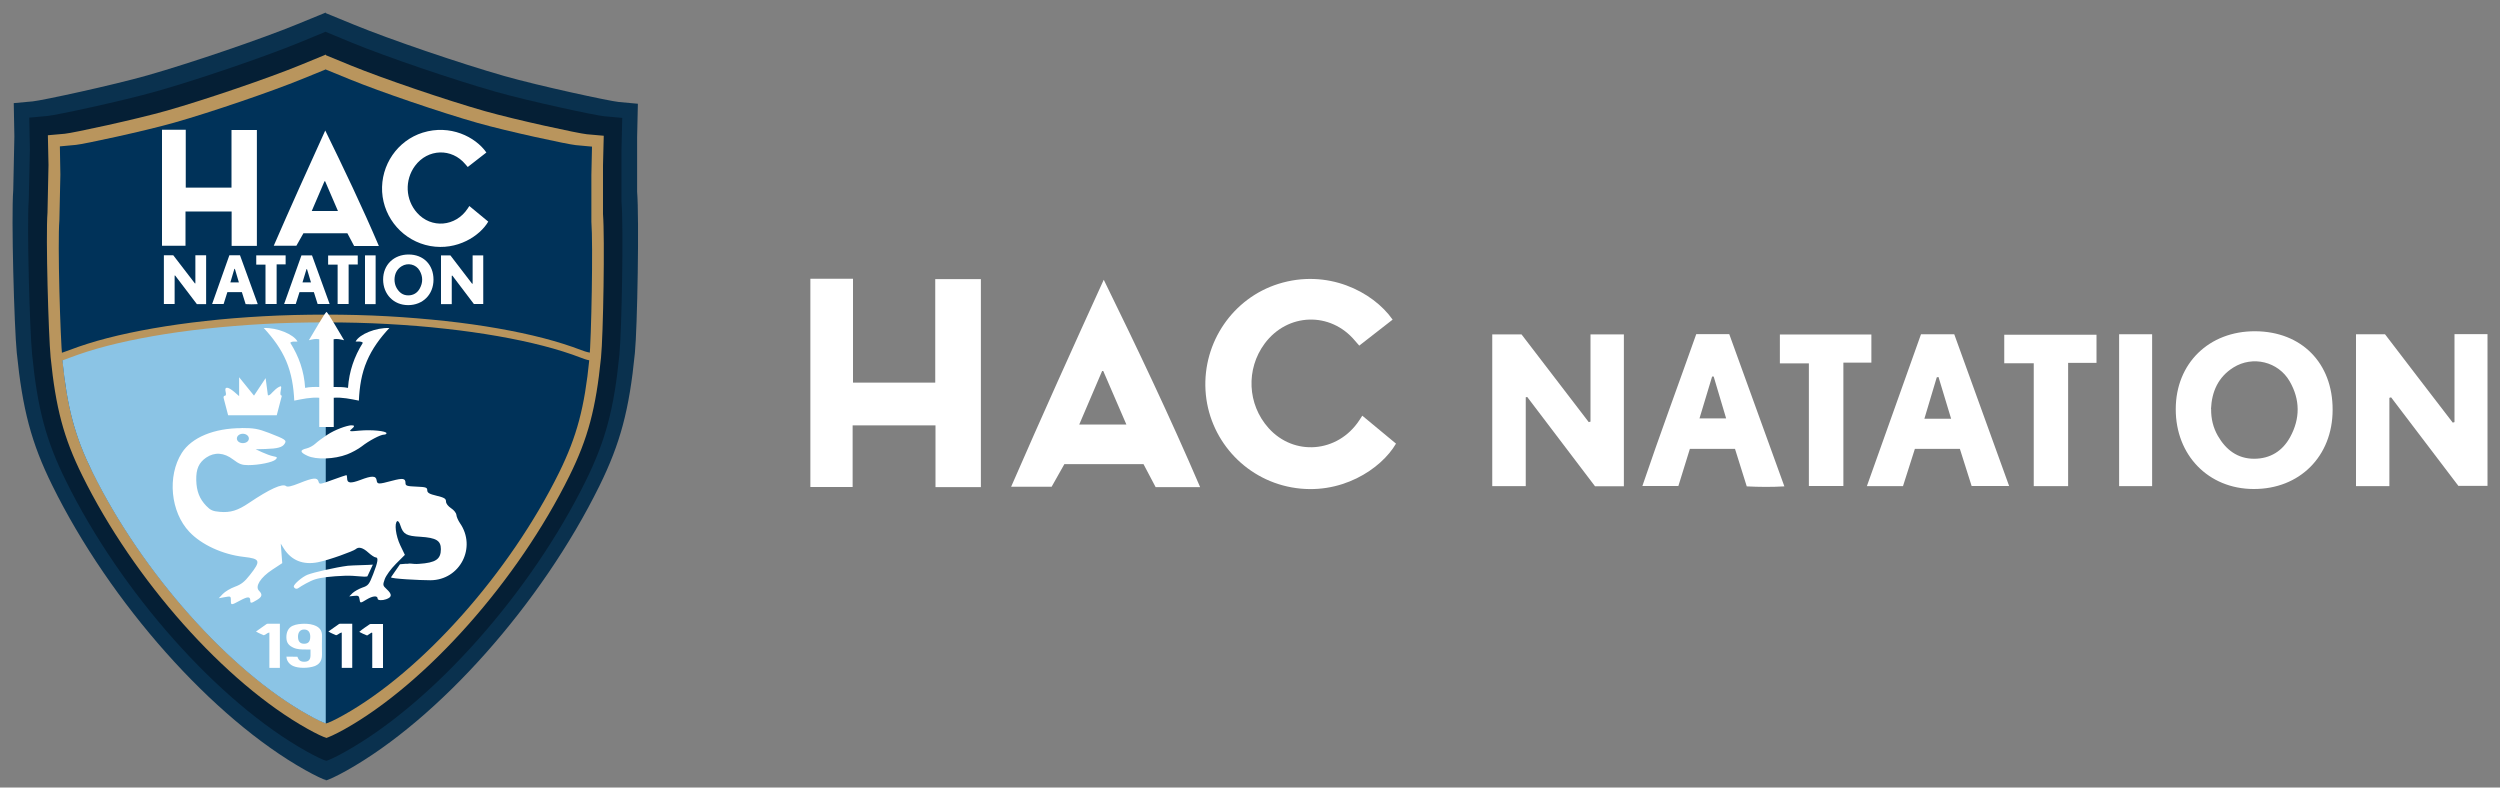 <?xml version="1.0" encoding="UTF-8"?>
<svg id="logo" xmlns="http://www.w3.org/2000/svg" viewBox="0 0 200 63">
  <rect x="0" y="0" width="200" height="63" fill="#808080" stroke="none"/>
  <defs>
    <style>
      .cls-1 {
        fill: #0a314e;
      }

      .cls-1, .cls-2, .cls-3, .cls-4, .cls-5, .cls-6 {
        stroke-width: 0px;
      }

      .cls-2 {
        fill: #b9955d;
      }

      .cls-3 {
        fill: #8bc4e5;
      }

      .cls-4 {
        fill: #fff;
      }

      .cls-5 {
        fill: #051f35;
      }

      .cls-6 {
        fill: #003259;
      }
    </style>
  </defs>
  <g>
    <path id="path3015" class="cls-1" d="m26.07,1l-2.27.93c-2.87,1.18-8.54,3.11-12.01,4.1-2.82.8-8.44,2.01-9.17,2.08l-1.52.14.05,2.67-.09,4.28c-.17,2.14.08,11,.28,13,.46,4.57,1.17,7.24,2.83,10.61,4.64,9.42,12.85,18.65,20.24,22.79.77.43,1.51.79,1.65.79v.04c.15,0,.89-.35,1.66-.78,7.4-4.14,15.6-13.37,20.24-22.79,1.66-3.38,2.38-6.05,2.83-10.61.2-2,.35-10.77.18-12.91v-4.37s.06-2.67.06-2.67l-1.52-.14c-.73-.07-6.36-1.28-9.17-2.08-3.47-.99-9.14-2.92-12.01-4.1l-2.27-.93v-.04Z"/>
    <path id="path2991" class="cls-5" d="m26.07,2.53l-2.16.89c-2.73,1.12-8.11,2.96-11.41,3.89-2.68.76-8.02,1.91-8.72,1.97l-1.44.13.05,2.54-.09,4.06c-.16,2.03.08,10.46.27,12.35.43,4.34,1.11,6.88,2.69,10.08,4.41,8.95,12.21,17.72,19.23,21.65.73.41,1.43.75,1.57.75v.03c.14,0,.85-.33,1.57-.74,7.03-3.93,14.82-12.71,19.23-21.66,1.58-3.21,2.26-5.74,2.69-10.08.19-1.9.34-10.23.17-12.26v-4.16s.06-2.54.06-2.54l-1.44-.13c-.69-.06-6.04-1.21-8.72-1.97-3.3-.94-8.68-2.77-11.41-3.89l-2.15-.89v-.03Z"/>
    <path id="path3019" class="cls-2" d="m26.06,4.37l-2.02.83c-2.56,1.05-7.6,2.77-10.69,3.65-2.51.71-7.52,1.79-8.17,1.85l-1.35.12.05,2.38-.08,3.8c-.15,1.9.08,9.8.25,11.58.41,4.06,1.04,6.44,2.52,9.44,4.13,8.38,11.43,16.59,18.02,20.28.68.38,1.34.7,1.47.7v.04c.13,0,.79-.31,1.48-.69,6.58-3.68,13.88-11.91,18.02-20.29,1.48-3,2.11-5.38,2.52-9.44.18-1.78.31-9.58.16-11.49v-3.89s.06-2.38.06-2.38l-1.35-.12c-.65-.06-5.65-1.14-8.16-1.85-3.09-.88-8.14-2.6-10.69-3.64l-2.02-.83v-.04Z"/>
    <path id="path4251" class="cls-6" d="m26.06,5.53v.03l1.93.79c2.45,1,7.28,2.65,10.24,3.49,2.4.68,7.2,1.71,7.83,1.77l1.3.12-.05,2.27v3.73c.14,1.82,0,9.3-.16,11-.39,3.89-1,6.17-2.41,9.05-3.96,8.03-10.95,15.9-17.26,19.43-.65.37-1.29.66-1.41.67v-.03c-.13,0-.76-.31-1.41-.67-6.31-3.53-13.3-11.39-17.26-19.42-1.42-2.88-2.03-5.16-2.41-9.05-.17-1.7-.39-9.26-.24-11.08l.08-3.65-.04-2.27,1.29-.12c.62-.06,5.42-1.09,7.83-1.77,2.96-.84,7.79-2.49,10.24-3.49l1.94-.79Z"/>
    <path id="path4259" class="cls-3" d="m26.06,25.36l-11.1.63-7.69,1.64c-.59.13-1.64.52-2.31.9,0,.06.01.14.02.19.39,3.89,1,6.17,2.41,9.05,3.96,8.03,10.95,15.9,17.26,19.42.65.37,1.29.67,1.41.67h0s0-6.35,0-6.35v-6.54s0-6.54,0-6.54v-6.54s0-6.54,0-6.54Z"/>
    <path id="path3074" class="cls-2" d="m4.26,29.19c.62-.39.43-.22,1.31-.57.89-.34,1.89-.66,3.01-.95,1.12-.29,2.34-.55,3.66-.78,1.31-.23,2.71-.43,4.19-.59,1.48-.16,3.03-.29,4.63-.38,1.61-.09,3.27-.13,4.97-.13s3.36.04,4.97.13,3.16.21,4.63.38c1.48.16,2.87.36,4.19.59,1.31.23,2.53.49,3.65.78,1.12.29,2.13.61,3.01.95s.64.09,1.27.47v-.62c-.62-.39-.38-.13-1.27-.47s-1.9-.66-3.01-.95c-1.12-.29-2.34-.55-3.65-.78s-2.71-.43-4.19-.59c-1.48-.16-3.03-.29-4.63-.38-1.61-.09-3.27-.13-4.97-.13s-3.36.04-4.97.13c-1.61.09-3.16.21-4.63.38-1.48.16-2.87.36-4.19.59-1.31.23-2.54.49-3.66.78-1.12.29-2.12.61-3.01.95s-.69.18-1.31.57"/>
    <g>
      <path id="path3129" class="cls-4" d="m19.13,30.19v1.5l-.39-.34c-.52-.44-.8-.44-.69-.01.05.21.03.32-.07.32-.08,0-.12.1-.08.22.13.47.23.86.35,1.34h3.89s.41-1.57.41-1.57c-.12,0-.15-.12-.09-.41.07-.37.05-.39-.17-.27-.14.07-.35.26-.49.41-.19.21-.3.29-.37.23l-.18-1.36-.93,1.4-1.19-1.47Zm8.98,3.83c-.39.03-1.29.34-1.94.77-.35.23-.78.55-.95.71-.17.16-.48.32-.68.37-.57.13-.56.31.05.59.7.33,2.16.28,3.18-.11.37-.14.9-.43,1.17-.64.57-.45,1.49-.94,1.78-.94.11,0,.2-.05.2-.11,0-.18-1.19-.3-2.16-.21-.81.08-.86.07-.64-.12.29-.23.24-.32,0-.3h0Zm-8.77.23c-2.21,0-4.01.74-4.8,1.99-1.17,1.85-.9,4.72.61,6.31.97,1.03,2.67,1.81,4.35,2,1.33.15,1.39.31.49,1.45-.42.54-.7.76-1.2.94-.36.13-.79.39-.97.58l-.32.34.49-.09c.46-.09.48-.07.48.25,0,.41,0,.42.74.02.61-.33.81-.33.81,0,0,.24.07.24.53-.04.42-.25.47-.44.17-.74-.34-.34.12-1.07,1.07-1.69l.79-.52-.06-.78-.06-.78.25.4c.61.95,1.54,1.32,2.72,1.09.88-.17,2.85-.89,3.03-1.05.23-.21.57-.12,1,.27.23.21.5.39.59.39.24,0,.19.35-.2,1.35-.32.82-.39.91-.87,1.07-.28.1-.63.3-.78.44l-.26.26.39-.04c.32-.04.4,0,.43.25.05.35.05.36.57.04.5-.3.88-.33.88-.07,0,.15.37.16.68.05.48-.17.49-.39.05-.8-.32-.3-.33-.33-.16-.81.1-.28.49-.82.89-1.22l.72-.72-.37-.77c-.36-.76-.49-1.77-.24-1.93.07-.04.19.12.26.37.22.68.48.82,1.58.88,1.28.08,1.65.31,1.65.99,0,.81-.41,1.09-1.76,1.18-.25.02-.46,0-.62-.02-.16-.03-.31.04-.41.01l-.48.04-.72,1.04c-.05.12,2.32.24,3.15.24,2.37-.01,3.72-2.63,2.36-4.58-.14-.21-.27-.5-.28-.65-.01-.15-.2-.39-.42-.53-.24-.16-.41-.37-.41-.54,0-.23-.13-.31-.75-.46-.59-.14-.75-.24-.75-.44,0-.22-.1-.26-.87-.29-.76-.03-.87-.07-.87-.28,0-.39-.2-.42-1.07-.19-1.12.3-1.19.29-1.24-.04-.05-.37-.38-.38-1.31-.02-.78.29-1.05.26-1.05-.13,0-.14-.03-.26-.06-.26s-.53.17-1.11.38c-1.02.37-1.05.38-1.12.13-.09-.34-.43-.31-1.52.13-.62.25-.96.33-1.07.24-.29-.24-1.32.23-2.98,1.35-.89.6-1.47.78-2.31.71-.58-.05-.76-.13-1.1-.48-.54-.56-.78-1.18-.8-2.06-.02-.89.21-1.4.79-1.8.68-.46,1.43-.41,2.16.15.49.37.7.45,1.21.45.86,0,1.97-.23,2.19-.45.16-.16.14-.2-.19-.26-.21-.04-.61-.19-.89-.32l-.52-.24.78-.02c.97-.03,1.36-.13,1.54-.42.18-.28.08-.35-1.26-.87-.86-.33-1.2-.39-2.21-.39h0Zm.09.45c.26,0,.48.17.48.38s-.21.37-.48.37-.48-.16-.48-.37.21-.38.48-.38Zm10.4,10.47c-.2.03-1.6.05-2,.09-.96.12-2.75.53-3.23.72-.41.16-1.1.75-1.1.94,0,.06.15.29.38.12.23-.17.93-.57,1.32-.69.47-.15,1.29-.25,2.4-.29.85-.03,1.53.13,1.79.05l.44-.94Z"/>
      <g>
        <path class="cls-4" d="m20.55,19.67h-2.02v-2.75h-3.69v2.74h-1.88v-9.28h1.9v4.63h3.66v-4.61h2.03v9.26Z"/>
        <path class="cls-4" d="m37.56,16.49c.52.43,1.01.84,1.5,1.24-.66,1.13-2.47,2.34-4.65,1.95-2.12-.39-3.71-2.18-3.84-4.33-.12-2.15,1.23-4.11,3.25-4.74,2.18-.68,4.21.33,5.09,1.59-.49.38-.98.76-1.49,1.16-.07-.08-.13-.15-.19-.22-1.09-1.31-3.01-1.25-4.03.13-.84,1.14-.77,2.71.17,3.76,1.13,1.27,3.08,1.11,4.04-.34.04-.06.08-.12.13-.2Z"/>
        <path class="cls-4" d="m24.28,18.65c-.2.35-.38.68-.57,1.01h-1.81c1.35-3.11,2.73-6.16,4.12-9.22,1.49,3.05,2.95,6.1,4.29,9.24h-1.98c-.18-.34-.36-.68-.54-1.02h-3.52Zm2.76-1.76c-.35-.81-.69-1.6-1.03-2.39-.02,0-.03,0-.05,0-.34.79-.67,1.58-1.02,2.38h2.1Z"/>
        <path class="cls-4" d="m16.49,24.33h-.74c-.58-.77-1.16-1.53-1.74-2.29-.01,0-.03,0-.04,0v2.28h-.86v-3.9h.75c.57.75,1.15,1.5,1.73,2.25h.04v-2.25h.86v3.9Z"/>
        <path class="cls-4" d="m36.14,24.33h-.86v-3.9h.75c.58.75,1.16,1.51,1.74,2.27.01,0,.03,0,.04-.01v-2.26h.85v3.89h-.75c-.57-.75-1.15-1.51-1.72-2.27-.02,0-.03,0-.05.01v2.26Z"/>
        <path class="cls-4" d="m34.68,22.37c0,1.19-.85,2.04-2.03,2.04-1.16,0-2-.87-2-2.05,0-1.17.85-2,2.04-2,1.19,0,1.99.82,1.99,2.01Zm-3.12-.02c0,.25.05.48.17.69.21.36.5.59.93.59.41,0,.73-.2.92-.55.26-.47.26-.96-.01-1.43-.29-.51-.95-.66-1.44-.35-.39.24-.56.62-.57,1.06Z"/>
        <path class="cls-4" d="m24.11,20.43h.85c.47,1.29.93,2.58,1.41,3.89h-.96c-.1-.31-.2-.63-.3-.95h-1.15c-.1.32-.2.63-.3.95h-.93c.47-1.32.93-2.6,1.39-3.9Zm.77,2.17c-.12-.38-.22-.73-.32-1.07-.01,0-.03,0-.04,0-.1.35-.21.7-.32,1.06h.69Z"/>
        <path class="cls-4" d="m18.35,20.42h.85c.47,1.29.93,2.58,1.42,3.91-.34.02-.64.02-.97,0-.1-.32-.2-.64-.3-.96h-1.16c-.1.31-.19.62-.3.95h-.92c.45-1.31.93-2.6,1.38-3.9Zm.44,1.09s-.02,0-.04,0c-.11.35-.21.71-.32,1.08h.68c-.11-.38-.22-.73-.32-1.08Z"/>
        <path class="cls-4" d="m26.25,21.17v-.73h2.37v.72h-.73v3.16h-.88v-3.15h-.76Z"/>
        <path class="cls-4" d="m21.24,24.32v-3.15h-.74v-.74h2.35v.72h-.72v3.17h-.89Z"/>
        <path class="cls-4" d="m29.2,20.43h.85v3.9h-.85v-3.9Z"/>
      </g>
      <path class="cls-4" d="m29.72,50.61c-.11.07-.23.15-.35.23-.21-.08-.41-.17-.63-.29.26-.23.55-.41.82-.6.03-.02.07-.03.1-.03.32,0,.64,0,.98,0v3.52h-.86v-2.81l-.06-.02Z"/>
      <path class="cls-4" d="m28.19,53.43h-.85v-2.83c-.19.03-.28.18-.45.22-.19-.09-.4-.16-.62-.3.3-.21.57-.41.85-.6.03-.02.07-.02.1-.02.31,0,.63,0,.96,0v3.53Z"/>
      <path class="cls-4" d="m22.4,53.43h-.85v-2.83c-.19.03-.28.18-.45.22-.19-.09-.4-.16-.62-.3.3-.21.57-.41.85-.6.03-.02.07-.02.1-.02.31,0,.63,0,.96,0v3.53Z"/>
      <path class="cls-4" d="m22.91,52.53c.28,0,.6.01.88.01.09.24.21.4.54.4.31,0,.5-.12.51-.49,0-.16,0-.32,0-.49-.15,0-.26,0-.38,0-.34,0-.68,0-1-.15-.35-.17-.55-.37-.55-.84,0-.38.14-.75.51-.91.3-.13.6-.15.9-.16.34,0,.68.03,1.02.21.29.16.43.42.42.76-.01.5-.01.99,0,1.49.01.61-.33.82-.56.92-.55.2-1.33.19-1.75,0-.32-.14-.54-.45-.53-.75Zm.93-1.6c0,.33.12.57.49.57s.49-.22.49-.57-.16-.57-.49-.57-.49.24-.49.57Z"/>
      <path class="cls-4" d="m25.54,34.16s0-1.59,0-2.34c-.68-.05-1.34.1-2,.23-.05-1.11-.22-2.16-.64-3.16-.42-.99-1.05-1.84-1.8-2.65,1.07-.04,2.39.5,2.7,1.08-.19.04-.39-.06-.58.1.69,1.09,1.11,2.28,1.19,3.61.38-.08.77-.08,1.13-.07,0-1.29,0-2.55,0-3.82-.26-.06-.54,0-.83.08.27-.44,1.29-2.22,1.41-2.27h0c.12.05,1.14,1.83,1.41,2.27-.29-.07-.58-.14-.84-.08v3.82c.37,0,.76-.01,1.15.07.09-1.33.5-2.51,1.19-3.61-.19-.16-.39-.07-.58-.1.31-.59,1.63-1.12,2.7-1.08-.75.8-1.38,1.66-1.8,2.65-.43,1-.59,2.05-.64,3.16-.66-.13-1.33-.28-2.01-.23v2.34h-1.15Z"/>
    </g>
  </g>
  <g>
    <path class="cls-4" d="m78.47,38.97h-3.63v-4.94h-6.63v4.93h-3.38v-16.66h3.41v8.31h6.58v-8.28h3.65v16.63Z"/>
    <path class="cls-4" d="m108.99,33.26c.93.77,1.81,1.5,2.69,2.23-1.18,2.03-4.44,4.21-8.35,3.5-3.82-.69-6.67-3.92-6.89-7.77-.22-3.85,2.2-7.37,5.83-8.51,3.91-1.23,7.55.6,9.14,2.86-.88.68-1.76,1.37-2.67,2.08-.12-.14-.23-.26-.34-.39-1.96-2.35-5.4-2.24-7.23.23-1.51,2.04-1.38,4.86.31,6.75,2.04,2.28,5.54,1.99,7.26-.61.07-.11.14-.21.24-.37Z"/>
    <path class="cls-4" d="m85.15,37.13c-.35.63-.69,1.23-1.02,1.81h-3.24c2.43-5.58,4.9-11.06,7.41-16.56,2.68,5.47,5.29,10.95,7.71,16.59h-3.56c-.32-.6-.64-1.21-.97-1.84h-6.32Zm4.96-3.17c-.63-1.46-1.24-2.87-1.85-4.28-.03,0-.06,0-.09,0-.61,1.41-1.21,2.83-1.83,4.28h3.78Z"/>
  </g>
  <g>
    <path class="cls-4" d="m129.92,38.9h-2.32c-1.81-2.39-3.61-4.76-5.42-7.14-.04,0-.08.02-.12.02v7.11h-2.68v-12.14h2.34c1.79,2.33,3.59,4.68,5.38,7.02l.14-.04v-6.98h2.67v12.15Z"/>
    <path class="cls-4" d="m191.15,38.89h-2.67v-12.15h2.32c1.79,2.34,3.6,4.71,5.42,7.07.05-.01.09-.02.14-.04v-7.04h2.64v12.14h-2.33c-1.77-2.33-3.57-4.71-5.38-7.08-.05.01-.1.02-.14.04v7.06Z"/>
    <path class="cls-4" d="m186.61,32.78c0,3.72-2.64,6.36-6.33,6.34-3.61-.01-6.23-2.71-6.22-6.39,0-3.66,2.66-6.25,6.36-6.23,3.71.02,6.2,2.55,6.19,6.28Zm-9.72-.06c-.01.77.16,1.49.54,2.15.64,1.11,1.57,1.83,2.9,1.83,1.29,0,2.27-.62,2.88-1.73.81-1.48.81-3-.04-4.47-.91-1.57-2.95-2.07-4.5-1.1-1.21.76-1.73,1.92-1.79,3.32Z"/>
    <path class="cls-4" d="m153.68,26.74h2.66c1.45,4.03,2.9,8.03,4.39,12.14h-3c-.31-.97-.62-1.95-.94-2.97h-3.6c-.31.99-.63,1.97-.95,2.98h-2.89c1.46-4.1,2.89-8.12,4.33-12.15Zm2.41,6.76c-.36-1.19-.68-2.27-1.01-3.34-.05,0-.09.02-.14.03-.33,1.09-.65,2.17-.99,3.31h2.14Z"/>
    <path class="cls-4" d="m135.7,26.73h2.64c1.45,4.01,2.91,8.03,4.41,12.18-1.05.06-2,.05-3.01,0-.31-1.01-.62-1.99-.94-3h-3.61c-.3.97-.6,1.94-.92,2.97h-2.88c1.39-4.1,2.88-8.11,4.31-12.15Zm1.39,3.39s-.08,0-.12,0c-.33,1.11-.67,2.21-1.01,3.35h2.13c-.35-1.17-.68-2.26-1-3.36Z"/>
    <path class="cls-4" d="m160.34,29.05v-2.27h7.38v2.25h-2.27v9.86h-2.75v-9.83h-2.37Z"/>
    <path class="cls-4" d="m144.71,38.88v-9.81h-2.32v-2.31h7.32v2.25h-2.24v9.87h-2.76Z"/>
    <path class="cls-4" d="m169.53,26.74h2.64v12.15h-2.64v-12.15Z"/>
  </g>
</svg>